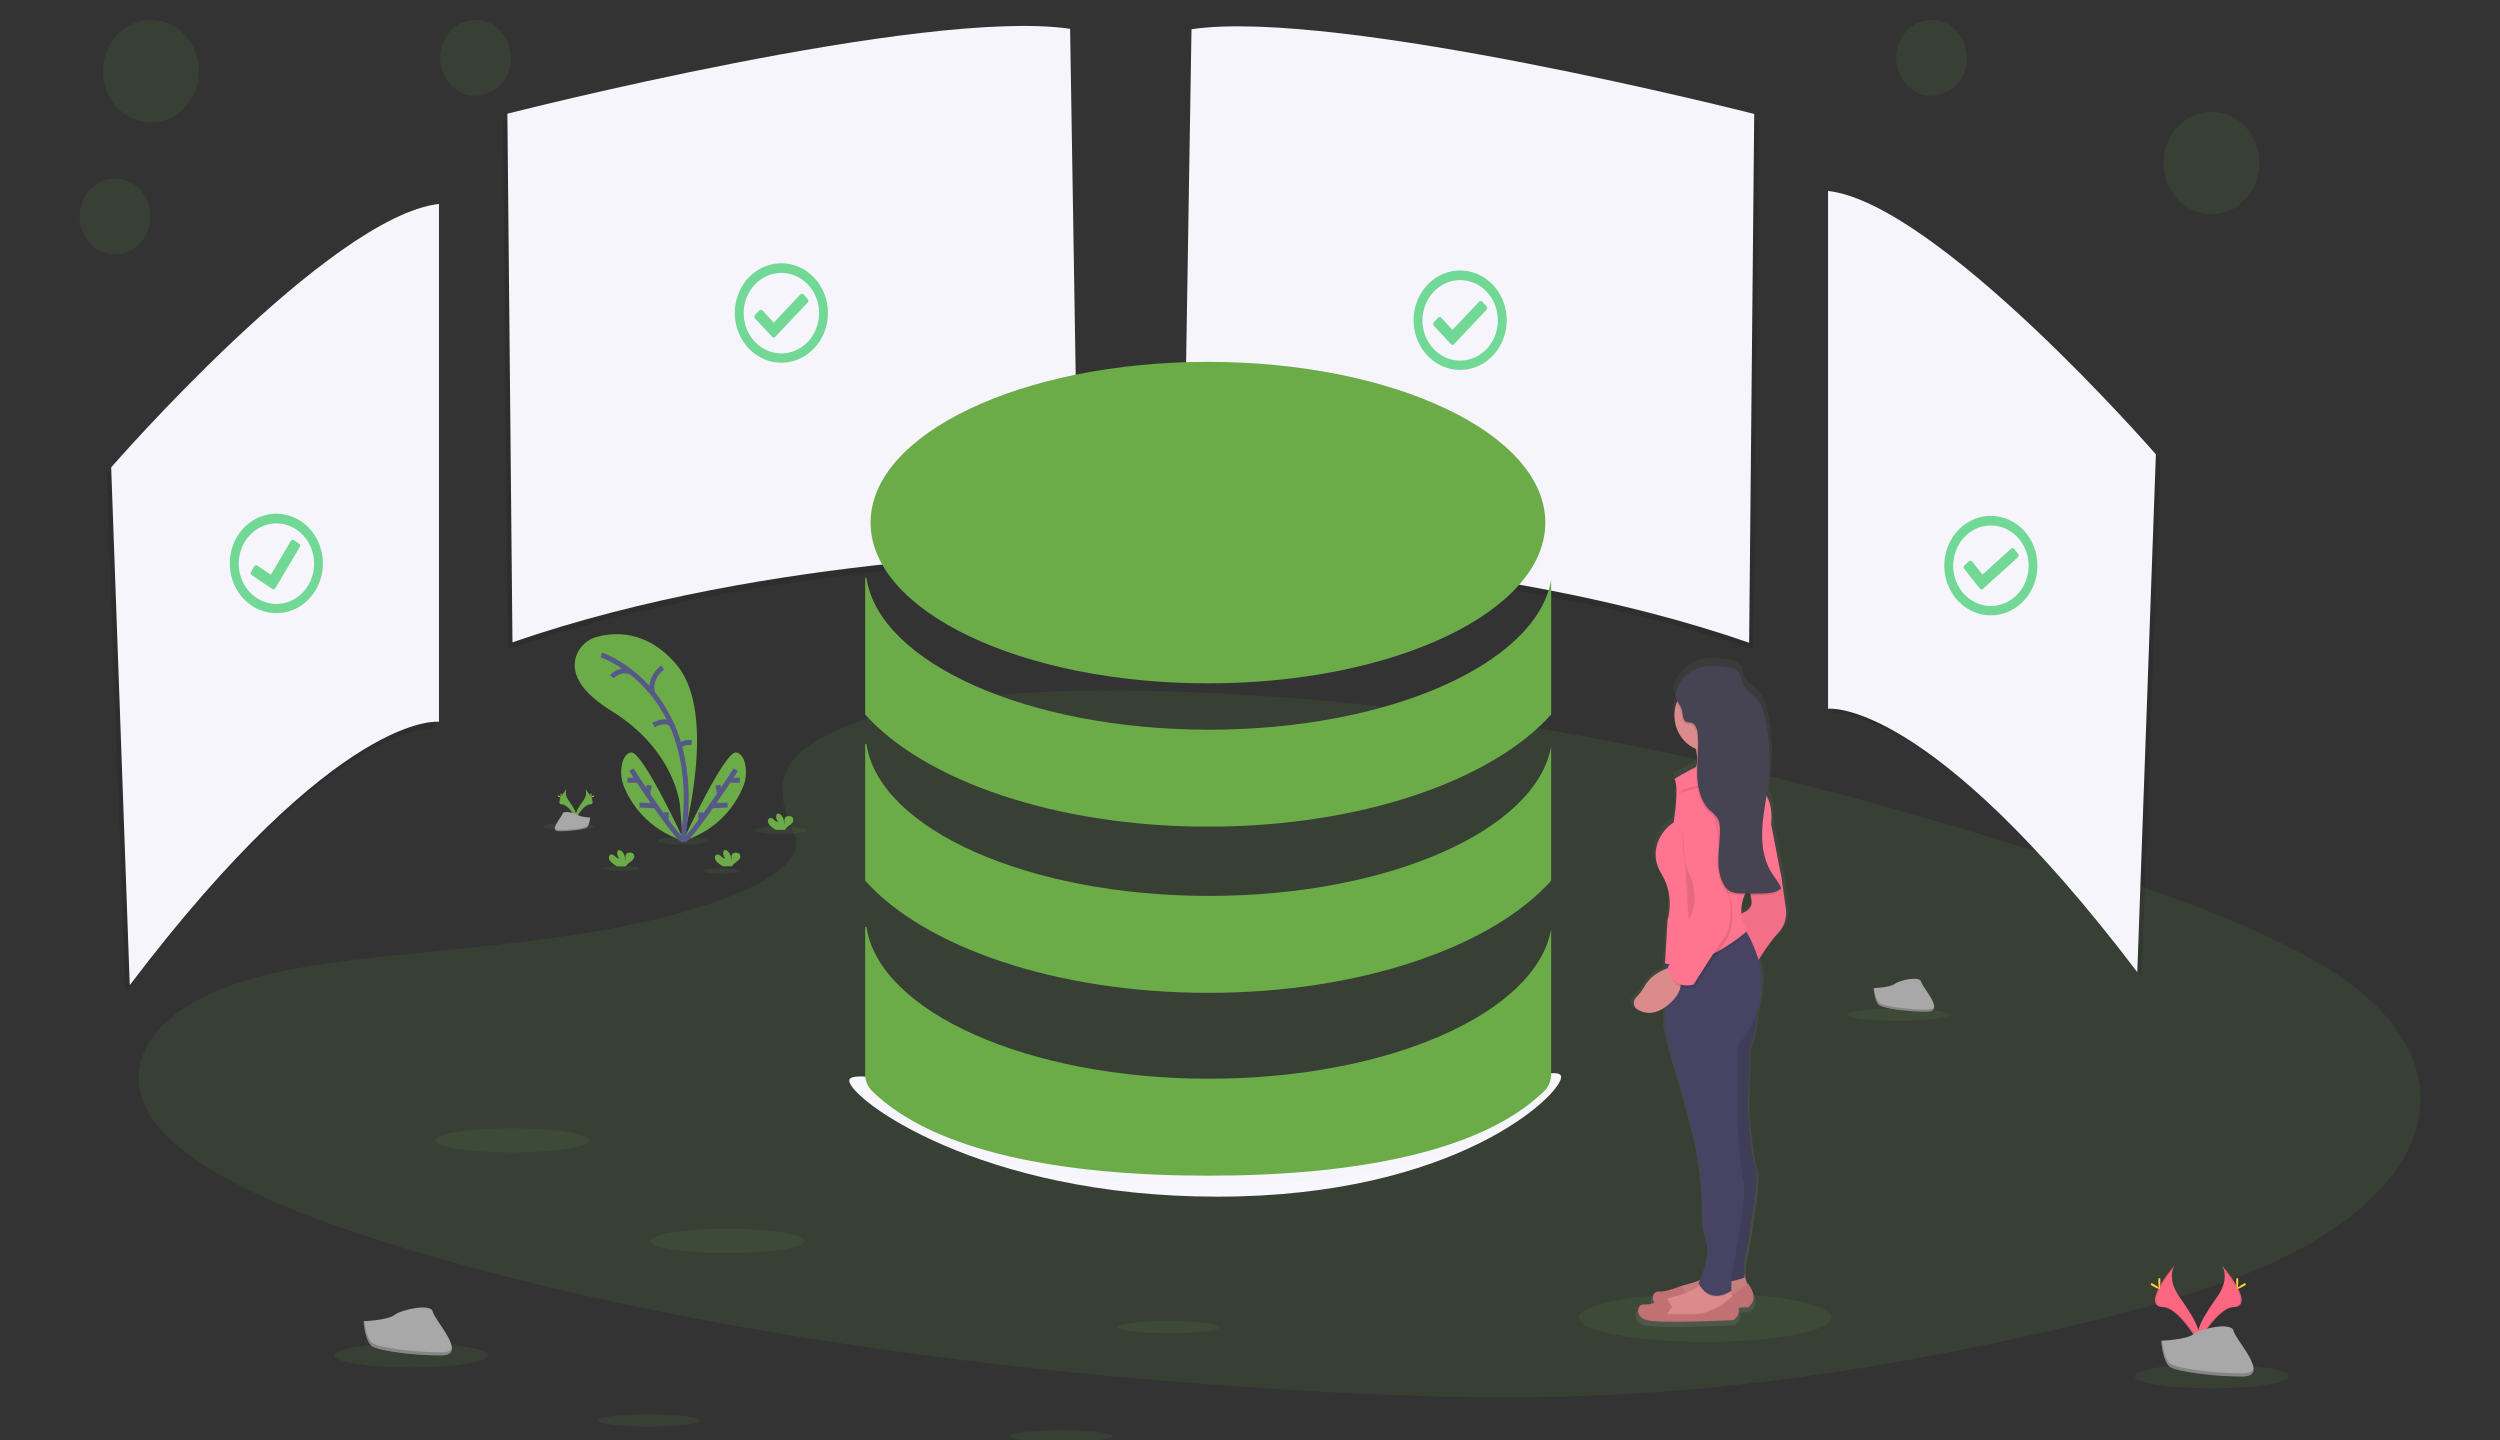 <svg width="500" height="288" viewBox="0 0 500 288" fill="none" xmlns="http://www.w3.org/2000/svg">
<rect x="0" y="0" width="500" height="288" fill="#333333" stroke="none"/>
<g clip-path="url(#clip0)">
<path opacity="0.1" d="M168.624 145.505C184.108 139.003 208.414 137.677 230.537 138.198C300.031 139.822 362.761 155.625 417.019 173.501C436.663 179.975 456.002 186.95 468.753 195.862C494.709 214.004 487.01 239.136 450.919 254.081C438.637 259.167 423.752 263.078 408.468 266.516C381.288 272.663 351.978 277.593 321.135 279.013C299.144 280.013 276.878 279.198 255.016 277.801C193.928 273.885 133.97 265.28 83.713 250.491C61.669 244.018 40.893 235.968 31.818 225.488C22.744 215.008 28.545 201.739 51.055 195.536C60.369 192.974 71.493 191.814 82.391 190.729C98.429 189.129 114.725 187.547 129.198 184.294C144.149 180.931 161.851 174.429 158.892 166.99C155.703 159.006 153.158 151.997 168.624 145.505Z" fill="#6CAC48"/>
<path opacity="0.1" d="M239.186 7.268L237.497 111.923C237.497 111.923 298.67 111.923 350.714 129.965L351.73 24.212C351.73 24.212 268.252 2.94 239.186 7.268Z" fill="black"/>
<path d="M238.299 5.847L236.609 110.502C236.609 110.502 297.782 110.502 349.827 128.545L350.843 22.791C350.843 22.791 267.365 1.519 238.299 5.847Z" fill="#F5F5FB"/>
<path opacity="0.1" d="M213.133 7.188L214.823 111.843C214.823 111.843 153.65 111.843 101.605 129.885L100.589 24.16C100.589 24.16 184.068 2.859 213.133 7.188Z" fill="black"/>
<path d="M214.02 5.767L215.71 110.422C215.71 110.422 154.537 110.422 102.492 128.464L101.476 22.739C101.476 22.739 184.955 1.439 214.02 5.767Z" fill="#F5F5FB"/>
<path opacity="0.1" d="M366.496 39.133V142.695C366.496 142.695 386.455 140.171 428.343 195.377L432.064 91.816C432.064 91.816 388.464 41.662 366.496 39.133Z" fill="black"/>
<path d="M365.609 38.186V141.747C365.609 141.747 385.568 139.223 427.456 194.43L431.177 90.869C431.177 90.869 387.577 40.715 365.609 38.186Z" fill="#F5F5FB"/>
<path opacity="0.1" d="M86.911 42.207V145.773C86.911 145.773 66.951 143.249 25.063 198.455L21.347 94.894C21.347 94.894 64.942 44.74 86.911 42.207Z" fill="black"/>
<path d="M87.798 40.786V144.352C87.798 144.352 67.838 141.828 25.951 197.035L22.234 93.474C22.234 93.474 65.829 43.32 87.798 40.786Z" fill="#F5F5FB"/>
<path d="M312.229 215.418C312.229 218.946 291.245 239.332 243.48 239.332C195.715 239.332 169.852 219.656 169.852 216.128C169.852 212.6 196.602 221.337 244.367 221.337C292.132 221.337 312.229 211.885 312.229 215.418Z" fill="#F7F7FD"/>
<path opacity="0.1" d="M156.125 166.827C158.932 166.827 161.208 166.494 161.208 166.083C161.208 165.673 158.932 165.34 156.125 165.34C153.318 165.34 151.042 165.673 151.042 166.083C151.042 166.494 153.318 166.827 156.125 166.827Z" fill="#6CAC48"/>
<path opacity="0.1" d="M136.658 168.934C139.465 168.934 141.741 168.601 141.741 168.191C141.741 167.78 139.465 167.447 136.658 167.447C133.851 167.447 131.575 167.78 131.575 168.191C131.575 168.601 133.851 168.934 136.658 168.934Z" fill="#6CAC48"/>
<path opacity="0.1" d="M113.736 166.083C116.543 166.083 118.819 165.75 118.819 165.34C118.819 164.929 116.543 164.596 113.736 164.596C110.929 164.596 108.653 164.929 108.653 165.34C108.653 165.75 110.929 166.083 113.736 166.083Z" fill="#6CAC48"/>
<path opacity="0.1" d="M144.451 174.721C146.445 174.721 148.061 174.483 148.061 174.191C148.061 173.898 146.445 173.66 144.451 173.66C142.457 173.66 140.84 173.898 140.84 174.191C140.84 174.483 142.457 174.721 144.451 174.721Z" fill="#6CAC48"/>
<path opacity="0.1" d="M124.248 174.191C126.242 174.191 127.858 173.953 127.858 173.66C127.858 173.367 126.242 173.13 124.248 173.13C122.254 173.13 120.637 173.367 120.637 173.66C120.637 173.953 122.254 174.191 124.248 174.191Z" fill="#6CAC48"/>
<path d="M136.551 168.025C136.551 168.025 143.675 143.083 135.434 133.096C129.268 125.623 122.261 126.499 119.156 127.446C118.345 127.676 117.591 128.092 116.945 128.665C116.299 129.237 115.778 129.952 115.417 130.761C114.321 133.285 114.53 137.391 122.256 142.164C135.203 150.167 136.006 161.149 136.006 161.149L136.551 168.025Z" fill="#6CAC48"/>
<path d="M120.256 130.979C120.256 130.979 141.262 137.992 136.551 168.025" stroke="#565987" stroke-miterlimit="10"/>
<path d="M132.524 133.493C132.524 133.493 129.632 135.572 130.55 138.702" stroke="#565987" stroke-miterlimit="10"/>
<path d="M122.363 135.345C122.363 135.345 124.137 133.422 126.279 134.483" stroke="#565987" stroke-miterlimit="10"/>
<path d="M130.688 145.001C130.688 145.001 133.793 143.319 134.596 145.427" stroke="#565987" stroke-miterlimit="10"/>
<path d="M138.348 148.51C138.348 148.51 136.015 148.311 135.975 149.499" stroke="#565987" stroke-miterlimit="10"/>
<path d="M136.84 168.224C136.84 168.224 128.492 150.096 126.195 150.494C125.108 150.683 124.607 151.824 124.376 152.975C124.091 154.46 124.246 156.002 124.82 157.389C126.022 160.287 129.202 165.804 136.84 168.224Z" fill="#6CAC48"/>
<path d="M126.252 153.932C126.252 153.932 135.012 167.495 136.707 168.091" stroke="#565987" stroke-miterlimit="10"/>
<path d="M125.459 156.049H127.503" stroke="#565987" stroke-miterlimit="10"/>
<path d="M127.907 161.012L131.109 161.159" stroke="#565987" stroke-miterlimit="10"/>
<path d="M129.858 157.043L129.508 158.824" stroke="#565987" stroke-miterlimit="10"/>
<path d="M133.265 162.465L133.203 164.085" stroke="#565987" stroke-miterlimit="10"/>
<path d="M136.591 168.224C136.591 168.224 144.934 150.096 147.236 150.494C148.328 150.683 148.829 151.824 149.055 152.975C149.338 154.46 149.183 156.002 148.611 157.389C147.409 160.287 144.229 165.804 136.591 168.224Z" fill="#6CAC48"/>
<path d="M147.165 153.932C147.165 153.932 138.405 167.495 136.716 168.091" stroke="#565987" stroke-miterlimit="10"/>
<path d="M147.973 156.049H145.928" stroke="#565987" stroke-miterlimit="10"/>
<path d="M145.524 161.012L142.318 161.159" stroke="#565987" stroke-miterlimit="10"/>
<path d="M143.573 157.043L143.923 158.824" stroke="#565987" stroke-miterlimit="10"/>
<path d="M140.166 162.465L140.228 164.085" stroke="#565987" stroke-miterlimit="10"/>
<path d="M122.261 172.457C122.033 172.259 121.868 171.991 121.786 171.69C121.749 171.54 121.761 171.38 121.822 171.238C121.883 171.097 121.988 170.982 122.119 170.914C122.42 170.786 122.749 171.013 123.006 171.24C123.111 171.373 123.241 171.481 123.388 171.556C123.535 171.632 123.695 171.675 123.857 171.681C123.691 171.52 123.567 171.316 123.496 171.088C123.425 170.861 123.411 170.618 123.454 170.383C123.471 170.286 123.511 170.195 123.569 170.118C123.738 169.924 124.044 170.009 124.248 170.161C124.891 170.634 125.068 171.581 125.073 172.419C125.107 172.105 125.107 171.787 125.073 171.472C125.059 171.317 125.083 171.16 125.14 171.016C125.197 170.873 125.287 170.746 125.401 170.648C125.553 170.561 125.724 170.517 125.898 170.52C126.042 170.499 126.188 170.509 126.328 170.552C126.468 170.594 126.598 170.667 126.709 170.767C126.815 170.923 126.87 171.112 126.864 171.305C126.859 171.498 126.793 171.683 126.678 171.832C126.439 172.12 126.155 172.361 125.84 172.547C125.599 172.699 125.394 172.908 125.241 173.158C125.222 173.192 125.207 173.229 125.197 173.267H123.378C122.975 173.049 122.599 172.777 122.261 172.457V172.457Z" fill="#6CAC48"/>
<path d="M154.062 165.155C153.835 164.958 153.67 164.692 153.588 164.393C153.55 164.241 153.563 164.081 153.623 163.938C153.684 163.796 153.789 163.68 153.92 163.611C154.083 163.578 154.25 163.591 154.406 163.649C154.562 163.707 154.7 163.808 154.808 163.943C154.912 164.076 155.043 164.183 155.189 164.258C155.336 164.333 155.496 164.374 155.659 164.378C155.493 164.218 155.368 164.014 155.297 163.786C155.227 163.559 155.212 163.316 155.256 163.081C155.271 162.984 155.311 162.894 155.371 162.82C155.539 162.626 155.845 162.707 156.049 162.858C156.693 163.332 156.87 164.279 156.874 165.122C156.909 164.807 156.909 164.489 156.874 164.175C156.861 164.019 156.884 163.863 156.942 163.719C156.999 163.575 157.089 163.449 157.203 163.351C157.355 163.262 157.526 163.22 157.699 163.228C157.843 163.205 157.99 163.215 158.13 163.257C158.27 163.299 158.4 163.373 158.511 163.474C158.617 163.629 158.672 163.818 158.667 164.01C158.661 164.202 158.595 164.387 158.48 164.535C158.241 164.822 157.957 165.064 157.642 165.25C157.401 165.402 157.197 165.611 157.043 165.861C157.024 165.895 157.009 165.931 156.999 165.97H155.18C154.775 165.752 154.4 165.478 154.062 165.155V165.155Z" fill="#6CAC48"/>
<path d="M143.462 172.457C143.234 172.259 143.069 171.991 142.987 171.69C142.951 171.54 142.964 171.38 143.024 171.239C143.085 171.097 143.189 170.983 143.32 170.914C143.626 170.786 143.95 171.013 144.207 171.24C144.313 171.373 144.443 171.48 144.589 171.556C144.736 171.632 144.896 171.674 145.058 171.681C144.893 171.52 144.769 171.315 144.699 171.088C144.629 170.861 144.615 170.618 144.659 170.383C144.673 170.286 144.711 170.194 144.77 170.118C144.939 169.924 145.245 170.009 145.449 170.161C146.092 170.634 146.274 171.581 146.278 172.419C146.311 172.105 146.311 171.787 146.278 171.472C146.265 171.317 146.288 171.16 146.345 171.016C146.403 170.873 146.492 170.746 146.606 170.648C146.816 170.546 147.046 170.502 147.275 170.523C147.505 170.544 147.725 170.628 147.915 170.767C148.022 170.922 148.078 171.112 148.072 171.305C148.067 171.498 148 171.684 147.884 171.832C147.645 172.121 147.362 172.363 147.046 172.547C146.806 172.701 146.602 172.91 146.447 173.158C146.429 173.193 146.415 173.23 146.402 173.267H144.588C144.181 173.051 143.802 172.779 143.462 172.457V172.457Z" fill="#6CAC48"/>
<path d="M113.39 157.702C113.39 157.702 112.711 158.649 113.705 160.069C114.698 161.49 115.523 162.717 115.191 163.612C115.191 163.612 113.687 160.945 112.467 160.908C111.247 160.87 112.059 159.302 113.39 157.702Z" fill="#6CAC48"/>
<path opacity="0.1" d="M113.39 157.702C113.33 157.793 113.284 157.894 113.252 158C112.059 159.492 111.425 160.889 112.569 160.922C113.638 160.955 114.92 162.996 115.231 163.507C115.221 163.548 115.21 163.587 115.195 163.626C115.195 163.626 113.691 160.96 112.472 160.922C111.252 160.884 112.059 159.302 113.39 157.702Z" fill="black"/>
<path d="M112.139 158.909C112.139 159.245 112.175 159.515 112.219 159.515C112.263 159.515 112.294 159.245 112.294 158.909C112.294 158.573 112.254 158.734 112.21 158.734C112.166 158.734 112.139 158.578 112.139 158.909Z" fill="#FFD037"/>
<path d="M111.704 159.312C111.979 159.473 112.219 159.567 112.241 159.525C112.263 159.482 112.055 159.321 111.798 159.165C111.54 159.008 111.629 159.117 111.611 159.165C111.593 159.212 111.429 159.174 111.704 159.312Z" fill="#FFD037"/>
<path d="M117 157.702C117 157.702 117.683 158.649 116.685 160.069C115.687 161.49 114.871 162.717 115.204 163.612C115.204 163.612 116.703 160.945 117.927 160.908C119.151 160.87 118.344 159.302 117 157.702Z" fill="#6CAC48"/>
<path opacity="0.1" d="M117 157.702C117.06 157.793 117.106 157.894 117.138 158C118.331 159.492 118.965 160.889 117.821 160.922C116.752 160.955 115.474 162.996 115.16 163.507C115.169 163.548 115.181 163.587 115.195 163.626C115.195 163.626 116.694 160.96 117.918 160.922C119.143 160.884 118.344 159.302 117 157.702Z" fill="black"/>
<path d="M118.269 158.909C118.269 159.245 118.238 159.515 118.193 159.515C118.149 159.515 118.114 159.245 118.114 158.909C118.114 158.573 118.158 158.734 118.202 158.734C118.247 158.734 118.269 158.578 118.269 158.909Z" fill="#FFD037"/>
<path d="M118.712 159.312C118.437 159.473 118.198 159.567 118.18 159.525C118.162 159.482 118.362 159.321 118.624 159.165C118.885 159.008 118.792 159.117 118.814 159.165C118.836 159.212 118.974 159.174 118.712 159.312Z" fill="#FFD037"/>
<path d="M118.051 163.503C118.051 163.503 116.144 163.441 115.572 163.005C115 162.57 112.645 162.058 112.503 162.745C112.361 163.432 109.642 166.226 111.789 166.245C113.935 166.263 116.783 165.885 117.355 165.515C117.927 165.146 118.051 163.503 118.051 163.503Z" fill="#A8A8A8"/>
<path opacity="0.2" d="M111.753 165.998C113.9 165.998 116.747 165.643 117.32 165.269C117.763 164.985 117.927 163.966 117.985 163.498H118.051C118.051 163.498 117.927 165.136 117.355 165.51C116.783 165.884 113.94 166.258 111.789 166.239C111.172 166.239 110.955 165.998 110.968 165.647C111.052 165.865 111.292 165.993 111.753 165.998Z" fill="black"/>
<path opacity="0.1" d="M102.483 230.496C110.988 230.496 117.883 229.408 117.883 228.067C117.883 226.725 110.988 225.637 102.483 225.637C93.978 225.637 87.084 226.725 87.084 228.067C87.084 229.408 93.978 230.496 102.483 230.496Z" fill="#6CAC48"/>
<path opacity="0.1" d="M145.498 250.613C154.003 250.613 160.897 249.525 160.897 248.183C160.897 246.842 154.003 245.754 145.498 245.754C136.993 245.754 130.098 246.842 130.098 248.183C130.098 249.525 136.993 250.613 145.498 250.613Z" fill="#6CAC48"/>
<path opacity="0.1" d="M82.222 273.499C90.727 273.499 97.622 272.412 97.622 271.07C97.622 269.728 90.727 268.641 82.222 268.641C73.717 268.641 66.823 269.728 66.823 271.07C66.823 272.412 73.717 273.499 82.222 273.499Z" fill="#6CAC48"/>
<path opacity="0.1" d="M442.366 277.667C450.871 277.667 457.766 276.58 457.766 275.238C457.766 273.896 450.871 272.809 442.366 272.809C433.861 272.809 426.966 273.896 426.966 275.238C426.966 276.58 433.861 277.667 442.366 277.667Z" fill="#6CAC48"/>
<path opacity="0.1" d="M233.735 266.661C239.367 266.661 243.932 266.116 243.932 265.444C243.932 264.772 239.367 264.227 233.735 264.227C228.104 264.227 223.538 264.772 223.538 265.444C223.538 266.116 228.104 266.661 233.735 266.661Z" fill="#6CAC48"/>
<path opacity="0.1" d="M379.66 204.152C385.291 204.152 389.857 203.607 389.857 202.935C389.857 202.263 385.291 201.718 379.66 201.718C374.028 201.718 369.463 202.263 369.463 202.935C369.463 203.607 374.028 204.152 379.66 204.152Z" fill="#6CAC48"/>
<path opacity="0.1" d="M212.246 288.463C217.877 288.463 222.443 287.918 222.443 287.246C222.443 286.574 217.877 286.029 212.246 286.029C206.614 286.029 202.049 286.574 202.049 287.246C202.049 287.918 206.614 288.463 212.246 288.463Z" fill="#6CAC48"/>
<path opacity="0.1" d="M129.761 285.305C135.392 285.305 139.958 284.76 139.958 284.088C139.958 283.415 135.392 282.871 129.761 282.871C124.129 282.871 119.564 283.415 119.564 284.088C119.564 284.76 124.129 285.305 129.761 285.305Z" fill="#6CAC48"/>
<g opacity="0.1">
<path opacity="0.1" d="M241.59 138.565C278.854 138.565 309.062 124.171 309.062 106.416C309.062 88.66 278.854 74.266 241.59 74.266C204.327 74.266 174.119 88.66 174.119 106.416C174.119 124.171 204.327 138.565 241.59 138.565Z" fill="black"/>
<path opacity="0.1" d="M310.233 117.909C307.248 134.672 277.752 147.832 241.799 147.832C205.531 147.832 175.831 134.44 173.285 117.473H173.033V144.792C184.893 158.023 211.15 167.224 241.63 167.224C272.11 167.224 298.368 158.023 310.233 144.792V117.909Z" fill="black"/>
<path opacity="0.1" d="M310.233 151.152C307.248 167.911 277.752 181.076 241.799 181.076C205.531 181.076 175.831 167.684 173.285 150.711H173.033V178.035C184.893 191.266 211.15 200.463 241.63 200.463C272.11 200.463 298.368 191.266 310.233 178.035V151.152Z" fill="black"/>
<path opacity="0.1" d="M310.233 187.715C307.248 204.479 277.752 217.639 241.799 217.639C205.531 217.639 175.831 204.251 173.285 187.279H173.033V216.744C173.031 217.372 173.152 217.993 173.387 218.568C173.623 219.144 173.967 219.661 174.399 220.087C186.818 232.262 212.273 237.031 241.63 237.031C270.988 237.031 296.43 232.262 308.867 220.087C309.298 219.661 309.643 219.144 309.878 218.568C310.113 217.993 310.234 217.372 310.233 216.744V187.715Z" fill="black"/>
</g>
<path d="M241.59 136.671C278.854 136.671 309.062 122.277 309.062 104.522C309.062 86.766 278.854 72.372 241.59 72.372C204.327 72.372 174.119 86.766 174.119 104.522C174.119 122.277 204.327 136.671 241.59 136.671Z" fill="#6CAC48"/>
<path d="M310.233 116.015C307.248 132.778 277.752 145.938 241.799 145.938C205.531 145.938 175.831 132.546 173.285 115.579H173.033V142.898C184.893 156.129 211.15 165.33 241.63 165.33C272.11 165.33 298.368 156.129 310.233 142.898V116.015Z" fill="#6CAC48"/>
<path d="M310.233 149.258C307.248 166.017 277.752 179.182 241.799 179.182C205.531 179.182 175.831 165.789 173.285 148.817H173.033V176.141C184.893 189.372 211.15 198.569 241.63 198.569C272.11 198.569 298.368 189.372 310.233 176.141V149.258Z" fill="#6CAC48"/>
<path d="M310.233 185.821C307.248 202.585 277.752 215.745 241.799 215.745C205.531 215.745 175.831 202.357 173.285 185.385H173.033V214.85C173.031 215.477 173.152 216.099 173.387 216.674C173.623 217.25 173.967 217.767 174.399 218.193C186.818 230.368 212.273 235.137 241.63 235.137C270.988 235.137 296.43 230.368 308.867 218.193C309.298 217.767 309.643 217.25 309.878 216.674C310.113 216.099 310.234 215.477 310.233 214.85V185.821Z" fill="#6CAC48"/>
<path opacity="0.1" d="M341.045 268.376C355.008 268.376 366.327 266.2 366.327 263.517C366.327 260.834 355.008 258.658 341.045 258.658C327.083 258.658 315.764 260.834 315.764 263.517C315.764 266.2 327.083 268.376 341.045 268.376Z" fill="#6CAC48"/>
<path d="M326.852 201.609C328.129 202.414 330.134 202.94 332.658 201.207L332.636 205.047C332.813 207.68 335.865 217.279 335.865 217.279L338.016 225.173C339.56 230.752 340.356 236.536 340.38 242.354C340.38 244.276 340.548 246.265 341.067 247.762C342.216 251.076 340.624 255.338 339.928 256.911C338.763 257.331 337.578 257.687 336.379 257.976C336.272 258.004 336.167 258.038 336.064 258.08V258.057C336.064 258.057 332.835 259.425 331.398 259.236C330.329 259.098 329.66 260.524 330.511 261.57C329.816 261.797 329.091 261.899 328.364 261.873C326.927 261.684 326.209 264.317 328.901 265.07C331.593 265.823 346.847 265.07 346.847 265.07C347.275 264.841 347.62 264.466 347.827 264.005C348.034 263.544 348.092 263.022 347.991 262.522L349.898 262.437C349.898 262.437 352.591 261.12 349.898 257.545L349.752 257.659L349.18 255.85V253.411C349.18 253.411 352.591 235.89 351.513 233.839C350.435 231.789 349.863 221.209 349.863 221.209L350.24 209.749C351.211 207.609 351.708 204.247 351.961 201.619C352.328 200.366 352.559 199.073 352.648 197.764C352.693 197.144 352.728 196.5 352.75 195.827C352.765 194.352 352.543 192.885 352.094 191.489C353.311 189.561 354.671 187.74 356.161 186.043C356.781 185.428 357.251 184.662 357.533 183.81C357.815 182.958 357.9 182.046 357.78 181.152L356.893 174.754L354.737 163.862C355.008 160.836 354.418 159.094 353.762 158.109C353.917 157.128 354.063 156.153 354.174 155.168C354.649 150.899 354.435 146.574 353.544 142.382C353.234 140.923 352.808 139.422 351.845 138.314C350.759 137.055 348.993 136.292 348.585 134.649C348.528 134.23 348.445 133.816 348.337 133.408C347.942 132.333 346.7 131.94 345.609 131.798C343.667 131.547 340.859 131.358 338.992 132.172C337.353 132.946 336.004 134.283 335.159 135.97C334.739 136.663 334.581 137.501 334.716 138.314C334.782 138.596 334.885 138.867 335.022 139.119C334.4 140.918 334.468 142.907 335.21 144.653C335.953 146.399 337.31 147.763 338.987 148.448C339.032 148.595 339.071 148.737 339.103 148.874C339.185 149.212 339.244 149.555 339.28 149.902C339.244 150.565 339.205 151.233 339.178 151.9L339.111 152.17C337.567 152.9 336.061 153.719 334.601 154.623C335.674 156.319 334.419 163.469 334.419 163.469C331.726 165.16 329.039 169.488 331.908 174.006C334.778 178.523 333.164 183.411 333.164 183.411L332.72 190.77L332.631 192.242H332.662L332.631 192.801H332.707V193.402C331.447 193.9 329.602 194.894 328.506 196.741C327.987 197.647 327.356 198.473 326.63 199.199C326.461 199.353 326.329 199.549 326.246 199.77C326.163 199.99 326.131 200.229 326.153 200.466C326.175 200.702 326.25 200.93 326.371 201.129C326.493 201.328 326.658 201.493 326.852 201.609V201.609ZM348.519 182.061C348.411 180.787 348.632 179.507 349.158 178.358H350.426C350.463 178.657 350.515 178.954 350.581 179.248C350.945 180.929 349.49 181.72 348.519 182.061V182.061Z" fill="url(#paint0_linear)"/>
<path d="M348.874 254.988L349.566 257.2L347.321 259.596L339.897 261.462L334.543 260.907L334.889 258.881C334.991 258.445 335.203 258.047 335.503 257.731C335.803 257.415 336.178 257.194 336.588 257.091C338.805 256.541 342.984 255.282 343.866 253.534L348.874 254.988Z" fill="#DB8B8B"/>
<path opacity="0.1" d="M348.874 254.988L349.566 257.2L347.321 259.596L339.897 261.462L334.543 260.907L334.889 258.881C334.991 258.445 335.203 258.047 335.503 257.731C335.803 257.415 336.178 257.194 336.588 257.091C338.805 256.541 342.984 255.282 343.866 253.534L348.874 254.988Z" fill="black"/>
<path d="M336.268 260.334L337.306 258.862L336.268 257.152C336.268 257.152 333.164 258.492 331.78 258.308C330.396 258.123 329.708 260.704 332.299 261.443C334.889 262.181 349.566 261.443 349.566 261.443C349.566 261.443 352.156 260.15 349.566 256.646L347.321 258.492C347.321 258.492 343.52 260.704 341.622 260.334H336.268Z" fill="#C17174"/>
<path d="M331.611 263.469L336.965 264.023L344.39 262.177L346.634 259.78L346.452 259.198L346.195 258.374L345.942 257.569L340.926 256.096C340.671 256.537 340.323 256.909 339.91 257.181C338.282 258.369 335.364 259.226 333.647 259.653C333.575 259.671 333.504 259.695 333.434 259.724C333.1 259.837 332.796 260.033 332.547 260.297C332.248 260.611 332.036 261.007 331.935 261.443L331.611 263.469Z" fill="#DB8B8B"/>
<path opacity="0.1" d="M331.611 263.469L336.965 264.023L344.39 262.176L346.634 259.78L346.452 259.198L344.39 260.888C344.39 260.888 340.589 263.1 338.69 262.73H333.332L334.37 261.258L333.439 259.723C333.105 259.837 332.801 260.033 332.552 260.296C332.252 260.61 332.04 261.007 331.94 261.442L331.611 263.469Z" fill="black"/>
<path d="M333.332 262.915L334.37 261.442L333.332 259.733C333.332 259.733 330.227 261.073 328.844 260.888C327.46 260.704 326.772 263.285 329.362 264.023C331.953 264.762 346.629 264.023 346.629 264.023C346.629 264.023 349.22 262.731 346.629 259.231L344.385 261.073C344.385 261.073 340.584 263.285 338.686 262.915H333.332Z" fill="#C17174"/>
<path d="M337.648 155.987C337.648 155.987 345.938 156.934 344.744 153.222C344.404 152.176 344.315 151.055 344.487 149.964C344.701 148.612 345.201 147.331 345.951 146.218L338.18 147.506C338.647 148.337 339.003 149.235 339.236 150.172C340.145 154.083 337.648 155.987 337.648 155.987Z" fill="#DB8B8B"/>
<path d="M351.81 198.005C351.81 198.005 351.637 205.933 349.912 209.806L349.566 221.053C349.566 221.053 350.08 231.377 351.118 233.403C352.156 235.43 348.874 252.577 348.874 252.577V255.528C348.874 255.528 343.347 257.739 341.777 255.158L343.33 233.219L342.638 202.802L351.81 198.005Z" fill="#474463"/>
<path opacity="0.1" d="M351.81 198.005C351.81 198.005 351.637 205.933 349.912 209.806L349.566 221.053C349.566 221.053 350.08 231.377 351.118 233.403C352.156 235.43 348.874 252.577 348.874 252.577V255.528C348.874 255.528 343.347 257.739 341.777 255.158L343.33 233.219L342.638 202.802L351.81 198.005Z" fill="black"/>
<path d="M355.261 172.581L356.299 175.531L357.186 181.796C357.301 182.67 357.22 183.561 356.95 184.395C356.679 185.229 356.226 185.983 355.629 186.593C353.558 188.804 350.794 193.412 350.794 193.412L347.517 182.904C347.517 182.904 350.794 182.35 350.275 179.954C349.756 177.558 349.934 173.135 349.934 173.135L355.261 172.581Z" fill="#FF748E"/>
<path opacity="0.05" d="M355.301 172.538L356.334 175.488L357.221 181.758C357.338 182.631 357.259 183.521 356.989 184.355C356.719 185.188 356.266 185.941 355.669 186.55C353.593 188.761 350.834 193.374 350.834 193.374L347.53 182.852C347.53 182.852 350.812 182.297 350.293 179.901C349.774 177.505 349.947 173.077 349.947 173.077L355.301 172.538Z" fill="black"/>
<path opacity="0.1" d="M339.914 257.2C342.132 260.922 345.578 258.81 346.19 258.393L345.938 257.588L340.926 256.096C340.675 256.544 340.328 256.922 339.914 257.2V257.2Z" fill="black"/>
<path d="M332.986 205.213C333.159 207.794 336.091 217.194 336.091 217.194L338.162 224.932C339.644 230.403 340.41 236.067 340.438 241.762C340.386 243.555 340.609 245.345 341.099 247.061C342.482 251.119 339.719 256.646 339.719 256.646C342.136 261.258 346.279 258.123 346.279 258.123V255.173C346.279 255.173 349.561 239.134 348.696 235.999C347.832 232.864 347.49 224.387 347.49 224.387V209.082C350.255 206.139 351.936 202.233 352.227 198.077C352.267 197.471 352.302 196.836 352.325 196.183C352.462 192.025 349.796 187.147 348.776 185.409C348.528 184.988 348.368 184.751 348.368 184.751L333.124 191.21H333.088V191.85V193.242L332.986 205.213Z" fill="#474463"/>
<path opacity="0.1" d="M338.167 147.506C338.634 148.337 338.989 149.235 339.222 150.172C340.066 150.514 340.966 150.671 341.868 150.636C342.77 150.6 343.656 150.371 344.474 149.964C344.687 148.612 345.188 147.331 345.938 146.218L338.167 147.506Z" fill="black"/>
<path d="M341.622 150.271C345.34 150.271 348.355 147.053 348.355 143.083C348.355 139.113 345.34 135.894 341.622 135.894C337.903 135.894 334.889 139.113 334.889 143.083C334.889 147.053 337.903 150.271 341.622 150.271Z" fill="#DB8B8B"/>
<path opacity="0.1" d="M332.986 193.227H333.062C340.3 194.819 349.393 186.763 349.393 186.763C349.149 186.324 348.938 185.865 348.763 185.39C348.515 184.969 348.355 184.732 348.355 184.732L333.11 191.191L333.07 191.835L332.986 193.227Z" fill="black"/>
<path d="M334.889 155.802C334.889 155.802 344.558 149.533 347.663 152.113L351.983 158.014C351.983 158.014 354.746 158.937 354.232 164.857L356.303 175.549L350.094 177.207C350.094 177.207 346.47 180.896 349.406 186.242C349.406 186.242 340.251 194.354 332.995 192.692L333.514 184.031C333.514 184.031 335.067 179.234 332.308 174.811C329.549 170.388 332.135 166.145 334.725 164.487C334.716 164.468 335.923 157.46 334.889 155.802Z" fill="#FF748E"/>
<path d="M334.37 193.412C334.37 193.412 330.742 194.151 329.017 197.101C328.518 197.988 327.909 198.799 327.207 199.511C327.049 199.665 326.927 199.855 326.851 200.067C326.775 200.28 326.746 200.508 326.767 200.735C326.788 200.961 326.859 201.179 326.973 201.371C327.087 201.563 327.241 201.724 327.424 201.841C328.795 202.722 331.026 203.262 333.851 200.785C338.708 196.547 334.37 193.412 334.37 193.412Z" fill="#DB8B8B"/>
<path opacity="0.1" d="M339.724 159.307C339.724 159.307 343.174 158.937 344.039 168.522C344.904 178.107 346.283 180.323 346.283 180.323C346.283 180.323 347.148 185.3 345.073 188.25C342.997 191.2 339.032 197.47 339.032 197.47C339.032 197.47 334.716 198.758 333.851 194.155L339.205 183.463C339.205 183.463 340.065 179.774 337.994 177.193C335.922 174.612 334.37 157.46 339.724 159.307Z" fill="black"/>
<path d="M339.378 158.753C339.378 158.753 342.828 158.383 343.693 167.973C344.558 177.562 345.938 179.769 345.938 179.769C345.938 179.769 346.825 184.746 344.731 187.696C342.638 190.647 338.708 196.916 338.708 196.916C338.708 196.916 334.392 198.204 333.527 193.602L338.881 182.909C338.881 182.909 339.746 179.22 337.67 176.639C335.594 174.058 334.024 156.911 339.378 158.753Z" fill="#FF748E"/>
<path opacity="0.1" d="M336.526 165.667C336.526 165.667 336.184 171.382 337.737 174.517C339.289 177.652 339.289 181.706 337.737 183.917" fill="black"/>
<path opacity="0.1" d="M335.665 158.658C335.665 158.658 337.045 157.185 341.019 157.001C344.993 156.816 346.714 155.528 346.714 155.528" fill="black"/>
<path opacity="0.1" d="M345.268 133.792C346.319 133.929 347.517 134.313 347.894 135.364C347.997 135.764 348.079 136.17 348.137 136.581C348.528 138.191 350.227 138.949 351.273 140.17C352.196 141.26 352.604 142.728 352.906 144.162C353.765 148.272 353.971 152.506 353.513 156.688C353.176 159.742 352.484 162.754 352.293 165.823C352.103 168.891 352.453 172.126 354.023 174.707C354.702 175.815 355.593 176.79 356.072 178.021C355.083 178.879 353.717 179.002 352.44 179.049C350.961 179.103 349.475 179.103 347.982 179.049C347.201 179.082 346.423 178.908 345.72 178.542C345.223 178.204 344.814 177.736 344.532 177.183C343.68 175.644 343.467 173.793 343.502 172.007C343.538 170.222 343.804 168.446 343.835 166.656C343.923 165.68 343.72 164.698 343.254 163.853C342.825 163.321 342.34 162.844 341.808 162.432C339.959 160.68 339.324 157.877 339.262 155.239C339.2 152.601 339.608 149.963 339.4 147.335C339.32 146.308 338.956 145.072 338.011 144.873C337.713 144.86 337.416 144.819 337.124 144.75C336.366 144.437 336.441 143.296 336.237 142.458C335.993 141.511 335.239 140.786 335.026 139.839C334.53 137.608 337.191 134.942 338.934 134.156C340.677 133.37 343.4 133.545 345.268 133.792Z" fill="black"/>
<path d="M345.441 133.422C346.492 133.56 347.69 133.943 348.067 134.999C348.171 135.398 348.252 135.803 348.311 136.212C348.701 137.822 350.4 138.579 351.446 139.801C352.369 140.89 352.777 142.358 353.079 143.793C353.939 147.907 354.142 152.146 353.682 156.333C353.349 159.387 352.657 162.399 352.467 165.472C352.276 168.546 352.626 171.771 354.196 174.351C354.875 175.464 355.766 176.435 356.245 177.666C355.256 178.528 353.89 178.647 352.613 178.694C351.134 178.744 349.649 178.744 348.155 178.694C347.374 178.729 346.597 178.556 345.893 178.192C345.396 177.852 344.987 177.383 344.705 176.828C343.853 175.289 343.64 173.438 343.676 171.652C343.711 169.867 343.977 168.091 344.008 166.306C344.008 165.33 343.955 164.298 343.427 163.502C343 162.969 342.514 162.493 341.981 162.082C340.132 160.33 339.497 157.526 339.435 154.888C339.373 152.251 339.781 149.613 339.573 146.985C339.493 145.957 339.129 144.721 338.185 144.522C337.886 144.509 337.589 144.468 337.297 144.399C336.539 144.087 336.614 142.945 336.41 142.107C336.166 141.16 335.412 140.44 335.2 139.489C334.703 137.258 337.364 134.592 339.107 133.806C340.85 133.02 343.587 133.176 345.441 133.422Z" fill="#464353"/>
<path d="M72.708 264.237C72.708 264.237 77.463 264.08 78.891 262.991C80.32 261.902 86.201 260.6 86.556 262.347C86.91 264.095 93.697 271.032 88.33 271.079C82.963 271.127 75.866 270.184 74.434 269.256C73.001 268.328 72.708 264.237 72.708 264.237Z" fill="#A8A8A8"/>
<path opacity="0.2" d="M88.427 270.459C83.065 270.506 75.964 269.568 74.536 268.64C73.449 267.93 73.014 265.392 72.868 264.217H72.708C72.708 264.217 73.01 268.309 74.438 269.237C75.866 270.165 82.967 271.103 88.334 271.06C89.882 271.06 90.415 270.459 90.388 269.587C90.171 270.132 89.581 270.459 88.427 270.459Z" fill="black"/>
<path d="M374.71 197.631C374.71 197.631 377.97 197.522 378.955 196.774C379.939 196.026 383.971 195.136 384.215 196.334C384.459 197.532 389.121 202.296 385.435 202.329C381.749 202.362 376.879 201.713 375.899 201.079C374.918 200.444 374.71 197.631 374.71 197.631Z" fill="#A8A8A8"/>
<path opacity="0.2" d="M385.501 201.912C381.82 201.94 376.945 201.296 375.965 200.662C375.216 200.188 374.918 198.431 374.821 197.626H374.71C374.71 197.626 374.918 200.435 375.899 201.074C376.879 201.713 381.753 202.352 385.435 202.324C386.499 202.324 386.867 201.912 386.845 201.311C386.699 201.68 386.295 201.903 385.501 201.912Z" fill="black"/>
<path opacity="0.1" d="M30.193 24.486C35.492 24.486 39.787 19.9 39.787 14.243C39.787 8.586 35.492 4 30.193 4C24.895 4 20.599 8.586 20.599 14.243C20.599 19.9 24.895 24.486 30.193 24.486Z" fill="#6CAC48"/>
<path opacity="0.1" d="M442.288 42.846C447.586 42.846 451.881 38.26 451.881 32.603C451.881 26.946 447.586 22.36 442.288 22.36C436.989 22.36 432.694 26.946 432.694 32.603C432.694 38.26 436.989 42.846 442.288 42.846Z" fill="#6CAC48"/>
<path opacity="0.1" d="M23.014 50.858C26.934 50.858 30.111 47.466 30.111 43.282C30.111 39.097 26.934 35.705 23.014 35.705C19.095 35.705 15.918 39.097 15.918 43.282C15.918 47.466 19.095 50.858 23.014 50.858Z" fill="#6CAC48"/>
<path opacity="0.1" d="M95.112 19.154C99.031 19.154 102.208 15.761 102.208 11.577C102.208 7.392 99.031 4 95.112 4C91.192 4 88.015 7.392 88.015 11.577C88.015 15.761 91.192 19.154 95.112 19.154Z" fill="#6CAC48"/>
<path opacity="0.1" d="M386.31 19.154C390.229 19.154 393.407 15.761 393.407 11.577C393.407 7.392 390.229 4 386.31 4C382.391 4 379.214 7.392 379.214 11.577C379.214 15.761 382.391 19.154 386.31 19.154Z" fill="#6CAC48"/>
<path d="M444.353 253C444.353 253 446.127 255.481 443.532 259.227C440.938 262.973 438.795 266.132 439.66 268.466C439.66 268.466 443.577 261.514 446.757 261.415C449.937 261.316 447.857 257.186 444.353 253Z" fill="#FC6681"/>
<path opacity="0.1" d="M444.353 253C444.507 253.241 444.628 253.504 444.712 253.781C447.817 257.683 449.485 261.325 446.486 261.415C443.701 261.5 440.361 266.818 439.558 268.163C439.585 268.266 439.617 268.367 439.656 268.466C439.656 268.466 443.572 261.514 446.752 261.415C449.933 261.316 447.857 257.186 444.353 253Z" fill="black"/>
<path d="M447.653 256.164C447.653 257.035 447.56 257.745 447.449 257.745C447.338 257.745 447.245 257.035 447.245 256.164C447.245 255.292 447.36 255.69 447.471 255.69C447.582 255.69 447.653 255.287 447.653 256.164Z" fill="#FFD037"/>
<path d="M448.788 257.205C448.07 257.622 447.458 257.873 447.387 257.769C447.316 257.664 447.875 257.238 448.589 256.822C449.303 256.405 449.032 256.708 449.081 256.822C449.13 256.935 449.507 256.788 448.788 257.205Z" fill="#FFD037"/>
<path d="M434.968 253C434.968 253 433.194 255.481 435.788 259.227C438.383 262.973 440.525 266.132 439.66 268.466C439.66 268.466 435.74 261.514 432.564 261.415C429.388 261.316 431.459 257.186 434.968 253Z" fill="#FC6681"/>
<path opacity="0.1" d="M434.968 253C434.813 253.241 434.69 253.504 434.604 253.781C431.499 257.683 429.836 261.325 432.83 261.415C435.615 261.5 438.959 266.818 439.758 268.163C439.731 268.263 439.7 268.367 439.665 268.466C439.665 268.466 435.744 261.514 432.568 261.415C429.392 261.316 431.459 257.186 434.968 253Z" fill="black"/>
<path d="M431.663 256.164C431.663 257.035 431.756 257.745 431.872 257.745C431.987 257.745 432.076 257.035 432.076 256.164C432.076 255.292 431.961 255.69 431.845 255.69C431.73 255.69 431.663 255.287 431.663 256.164Z" fill="#FFD037"/>
<path d="M430.532 257.205C431.251 257.622 431.863 257.873 431.93 257.769C431.996 257.664 431.446 257.238 430.728 256.822C430.009 256.405 430.284 256.708 430.24 256.822C430.195 256.935 429.814 256.788 430.532 257.205Z" fill="#FFD037"/>
<path d="M432.231 268.144C432.231 268.144 437.199 267.979 438.693 266.842C440.188 265.706 446.336 264.347 446.708 266.17C447.081 267.993 454.168 275.248 448.562 275.295C442.956 275.342 435.531 274.348 434.041 273.401C432.55 272.454 432.231 268.144 432.231 268.144Z" fill="#A8A8A8"/>
<path opacity="0.2" d="M448.664 274.66C443.053 274.708 435.633 273.713 434.138 272.766C433.003 272.027 432.546 269.371 432.395 268.144H432.231C432.231 268.144 432.546 272.406 434.041 273.391C435.535 274.376 442.956 275.342 448.562 275.285C450.181 275.285 450.74 274.655 450.709 273.746C450.487 274.305 449.866 274.651 448.664 274.66Z" fill="black"/>
<path opacity="0.7" d="M156.276 52.653C154.433 52.653 152.633 53.237 151.101 54.329C149.569 55.422 148.375 56.975 147.67 58.792C146.965 60.609 146.781 62.609 147.14 64.538C147.5 66.467 148.387 68.239 149.689 69.63C150.992 71.021 152.652 71.968 154.458 72.351C156.265 72.735 158.138 72.538 159.84 71.785C161.542 71.033 162.997 69.758 164.02 68.123C165.044 66.487 165.59 64.565 165.59 62.598C165.59 59.96 164.609 57.431 162.862 55.566C161.115 53.701 158.746 52.653 156.276 52.653V52.653ZM156.276 54.581C157.767 54.581 159.225 55.053 160.465 55.937C161.705 56.822 162.671 58.079 163.242 59.55C163.813 61.021 163.962 62.64 163.671 64.202C163.38 65.763 162.662 67.198 161.607 68.323C160.553 69.449 159.209 70.216 157.747 70.527C156.284 70.837 154.768 70.678 153.39 70.069C152.012 69.459 150.835 68.427 150.006 67.104C149.178 65.78 148.735 64.223 148.735 62.631C148.735 60.496 149.53 58.448 150.944 56.939C152.358 55.429 154.276 54.581 156.276 54.581ZM161.549 59.813L160.702 58.9C160.661 58.854 160.611 58.817 160.556 58.792C160.501 58.767 160.442 58.755 160.383 58.755C160.323 58.755 160.264 58.767 160.209 58.792C160.154 58.817 160.105 58.854 160.063 58.9L154.741 64.53L152.497 62.096C152.455 62.05 152.406 62.014 152.351 61.989C152.296 61.964 152.237 61.951 152.177 61.951C152.118 61.951 152.059 61.964 152.004 61.989C151.949 62.014 151.899 62.05 151.858 62.096L151.006 63C150.963 63.045 150.929 63.098 150.906 63.156C150.883 63.215 150.871 63.278 150.871 63.341C150.871 63.405 150.883 63.468 150.906 63.527C150.929 63.585 150.963 63.638 151.006 63.682L154.422 67.357C154.463 67.403 154.513 67.439 154.567 67.464C154.622 67.489 154.681 67.502 154.741 67.502C154.801 67.502 154.86 67.489 154.914 67.464C154.969 67.439 155.019 67.403 155.06 67.357L161.549 60.481C161.592 60.437 161.626 60.384 161.65 60.325C161.673 60.267 161.685 60.204 161.685 60.14C161.685 60.077 161.673 60.014 161.65 59.955C161.626 59.896 161.592 59.843 161.549 59.799V59.813Z" fill="#3ACC6C"/>
<path opacity="0.7" d="M53.162 103.001C51.368 103.446 49.739 104.448 48.478 105.881C47.218 107.315 46.384 109.114 46.082 111.053C45.779 112.992 46.021 114.983 46.778 116.775C47.535 118.567 48.772 120.08 50.333 121.121C51.895 122.163 53.71 122.687 55.55 122.628C57.391 122.569 59.173 121.928 60.673 120.788C62.172 119.648 63.322 118.059 63.976 116.221C64.63 114.384 64.759 112.38 64.348 110.465C64.074 109.189 63.567 107.984 62.856 106.919C62.145 105.853 61.244 104.948 60.205 104.255C59.166 103.561 58.009 103.094 56.8 102.879C55.592 102.664 54.355 102.705 53.162 103.001V103.001ZM53.57 104.896C55.023 104.533 56.545 104.64 57.942 105.202C59.339 105.764 60.548 106.756 61.417 108.053C62.285 109.349 62.773 110.892 62.82 112.485C62.866 114.078 62.469 115.65 61.678 117.001C60.886 118.353 59.737 119.424 58.376 120.077C57.014 120.731 55.502 120.939 54.03 120.674C52.558 120.409 51.193 119.683 50.107 118.589C49.022 117.495 48.265 116.081 47.932 114.528C47.489 112.453 47.832 110.274 48.889 108.469C49.945 106.664 51.628 105.379 53.57 104.896V104.896ZM59.81 108.731L58.79 108.03C58.74 107.996 58.684 107.972 58.626 107.961C58.568 107.95 58.508 107.952 58.45 107.966C58.392 107.98 58.337 108.006 58.289 108.044C58.241 108.081 58.2 108.128 58.169 108.182L54.177 114.944L51.476 113.121C51.426 113.087 51.37 113.063 51.312 113.052C51.254 113.041 51.194 113.042 51.136 113.057C51.078 113.071 51.023 113.097 50.975 113.134C50.927 113.171 50.886 113.218 50.855 113.273L50.212 114.362C50.18 114.415 50.158 114.475 50.147 114.537C50.137 114.6 50.138 114.664 50.152 114.725C50.165 114.787 50.19 114.846 50.224 114.897C50.259 114.948 50.303 114.992 50.354 115.025L54.452 117.786C54.502 117.821 54.559 117.845 54.617 117.857C54.676 117.868 54.737 117.867 54.795 117.853C54.854 117.838 54.909 117.812 54.958 117.774C55.006 117.737 55.047 117.689 55.078 117.634L59.957 109.38C59.989 109.327 60.011 109.268 60.022 109.206C60.033 109.143 60.032 109.079 60.019 109.018C60.006 108.956 59.982 108.897 59.948 108.846C59.913 108.794 59.87 108.75 59.819 108.717L59.81 108.731Z" fill="#3ACC6C"/>
<path opacity="0.7" d="M292.03 54.093C290.188 54.093 288.387 54.676 286.855 55.769C285.323 56.862 284.13 58.415 283.425 60.232C282.72 62.049 282.535 64.049 282.895 65.978C283.254 67.907 284.141 69.679 285.444 71.07C286.746 72.46 288.406 73.407 290.213 73.791C292.02 74.175 293.892 73.978 295.594 73.225C297.296 72.472 298.751 71.198 299.774 69.562C300.798 67.927 301.344 66.004 301.344 64.038C301.344 61.4 300.363 58.871 298.616 57.006C296.869 55.141 294.5 54.093 292.03 54.093ZM292.03 56.02C293.521 56.02 294.979 56.492 296.219 57.377C297.459 58.262 298.425 59.519 298.996 60.99C299.567 62.461 299.716 64.08 299.425 65.641C299.134 67.203 298.416 68.637 297.362 69.763C296.307 70.889 294.964 71.656 293.501 71.966C292.038 72.277 290.522 72.118 289.144 71.508C287.767 70.899 286.589 69.867 285.76 68.543C284.932 67.219 284.49 65.663 284.49 64.071C284.49 61.936 285.284 59.888 286.698 58.378C288.112 56.868 290.03 56.02 292.03 56.02ZM297.304 61.253L296.456 60.339C296.415 60.293 296.365 60.257 296.311 60.232C296.256 60.207 296.197 60.194 296.137 60.194C296.077 60.194 296.018 60.207 295.964 60.232C295.909 60.257 295.859 60.293 295.818 60.339L290.495 65.97L288.247 63.55C288.205 63.504 288.156 63.468 288.101 63.443C288.046 63.418 287.987 63.405 287.927 63.405C287.868 63.405 287.809 63.418 287.754 63.443C287.699 63.468 287.649 63.504 287.608 63.55L286.761 64.464C286.718 64.508 286.684 64.561 286.66 64.62C286.637 64.678 286.625 64.741 286.625 64.805C286.625 64.868 286.637 64.931 286.66 64.99C286.684 65.049 286.718 65.102 286.761 65.146L290.176 68.82C290.217 68.866 290.267 68.903 290.322 68.928C290.377 68.953 290.436 68.965 290.495 68.965C290.555 68.965 290.614 68.953 290.669 68.928C290.724 68.903 290.773 68.866 290.815 68.82L297.304 61.944C297.347 61.9 297.381 61.847 297.404 61.789C297.427 61.73 297.439 61.667 297.439 61.604C297.439 61.54 297.427 61.477 297.404 61.418C297.381 61.36 297.347 61.307 297.304 61.263V61.253Z" fill="#3ACC6C"/>
<path opacity="0.7" d="M398.892 103.205C397.056 103.053 395.218 103.485 393.612 104.448C392.006 105.41 390.704 106.859 389.869 108.612C389.034 110.364 388.704 112.342 388.922 114.295C389.139 116.247 389.894 118.087 391.091 119.582C392.288 121.076 393.872 122.159 395.645 122.692C397.418 123.225 399.299 123.185 401.05 122.578C402.802 121.97 404.345 120.821 405.485 119.277C406.626 117.733 407.311 115.863 407.456 113.903C407.553 112.6 407.408 111.289 407.029 110.046C406.651 108.803 406.047 107.652 405.251 106.658C404.456 105.665 403.485 104.848 402.393 104.256C401.302 103.663 400.112 103.306 398.892 103.205V103.205ZM398.75 105.123C400.238 105.242 401.66 105.831 402.835 106.814C404.01 107.797 404.886 109.13 405.35 110.645C405.815 112.159 405.848 113.787 405.446 115.322C405.043 116.857 404.223 118.229 403.089 119.266C401.955 120.302 400.558 120.956 399.076 121.145C397.594 121.333 396.092 121.047 394.762 120.324C393.432 119.6 392.333 118.472 391.604 117.081C390.875 115.69 390.55 114.099 390.668 112.51C390.744 111.459 391.013 110.433 391.461 109.492C391.908 108.552 392.524 107.714 393.275 107.028C394.025 106.342 394.895 105.821 395.835 105.494C396.774 105.167 397.765 105.041 398.75 105.123ZM403.629 110.777L402.848 109.797C402.81 109.748 402.764 109.708 402.711 109.678C402.659 109.649 402.601 109.631 402.542 109.625C402.483 109.62 402.424 109.627 402.367 109.647C402.311 109.667 402.259 109.699 402.214 109.74L396.505 114.916L394.439 112.316C394.401 112.267 394.354 112.225 394.301 112.196C394.248 112.166 394.19 112.148 394.131 112.142C394.071 112.137 394.011 112.145 393.954 112.165C393.897 112.185 393.845 112.217 393.8 112.259L392.882 113.093C392.836 113.133 392.799 113.183 392.771 113.24C392.744 113.296 392.728 113.357 392.723 113.42C392.719 113.484 392.726 113.547 392.745 113.607C392.764 113.667 392.794 113.723 392.833 113.77L395.969 117.715C396.006 117.764 396.053 117.804 396.105 117.834C396.158 117.863 396.216 117.881 396.275 117.886C396.334 117.892 396.393 117.884 396.45 117.865C396.506 117.845 396.558 117.813 396.603 117.772L403.575 111.454C403.621 111.414 403.659 111.365 403.687 111.309C403.714 111.252 403.731 111.191 403.736 111.128C403.741 111.065 403.734 111.001 403.716 110.941C403.697 110.881 403.668 110.825 403.629 110.777V110.777Z" fill="#3ACC6C"/>
</g>
<defs>
<linearGradient id="paint0_linear" x1="341.99" y1="265.406" x2="341.99" y2="131.561" gradientUnits="userSpaceOnUse">
<stop stop-color="#808080" stop-opacity="0.25"/>
<stop offset="0.54" stop-color="#808080" stop-opacity="0.12"/>
<stop offset="1" stop-color="#808080" stop-opacity="0.1"/>
</linearGradient>
<clipPath id="clip0">
<rect width="500" height="288" fill="white"/>
</clipPath>
</defs>
</svg>
